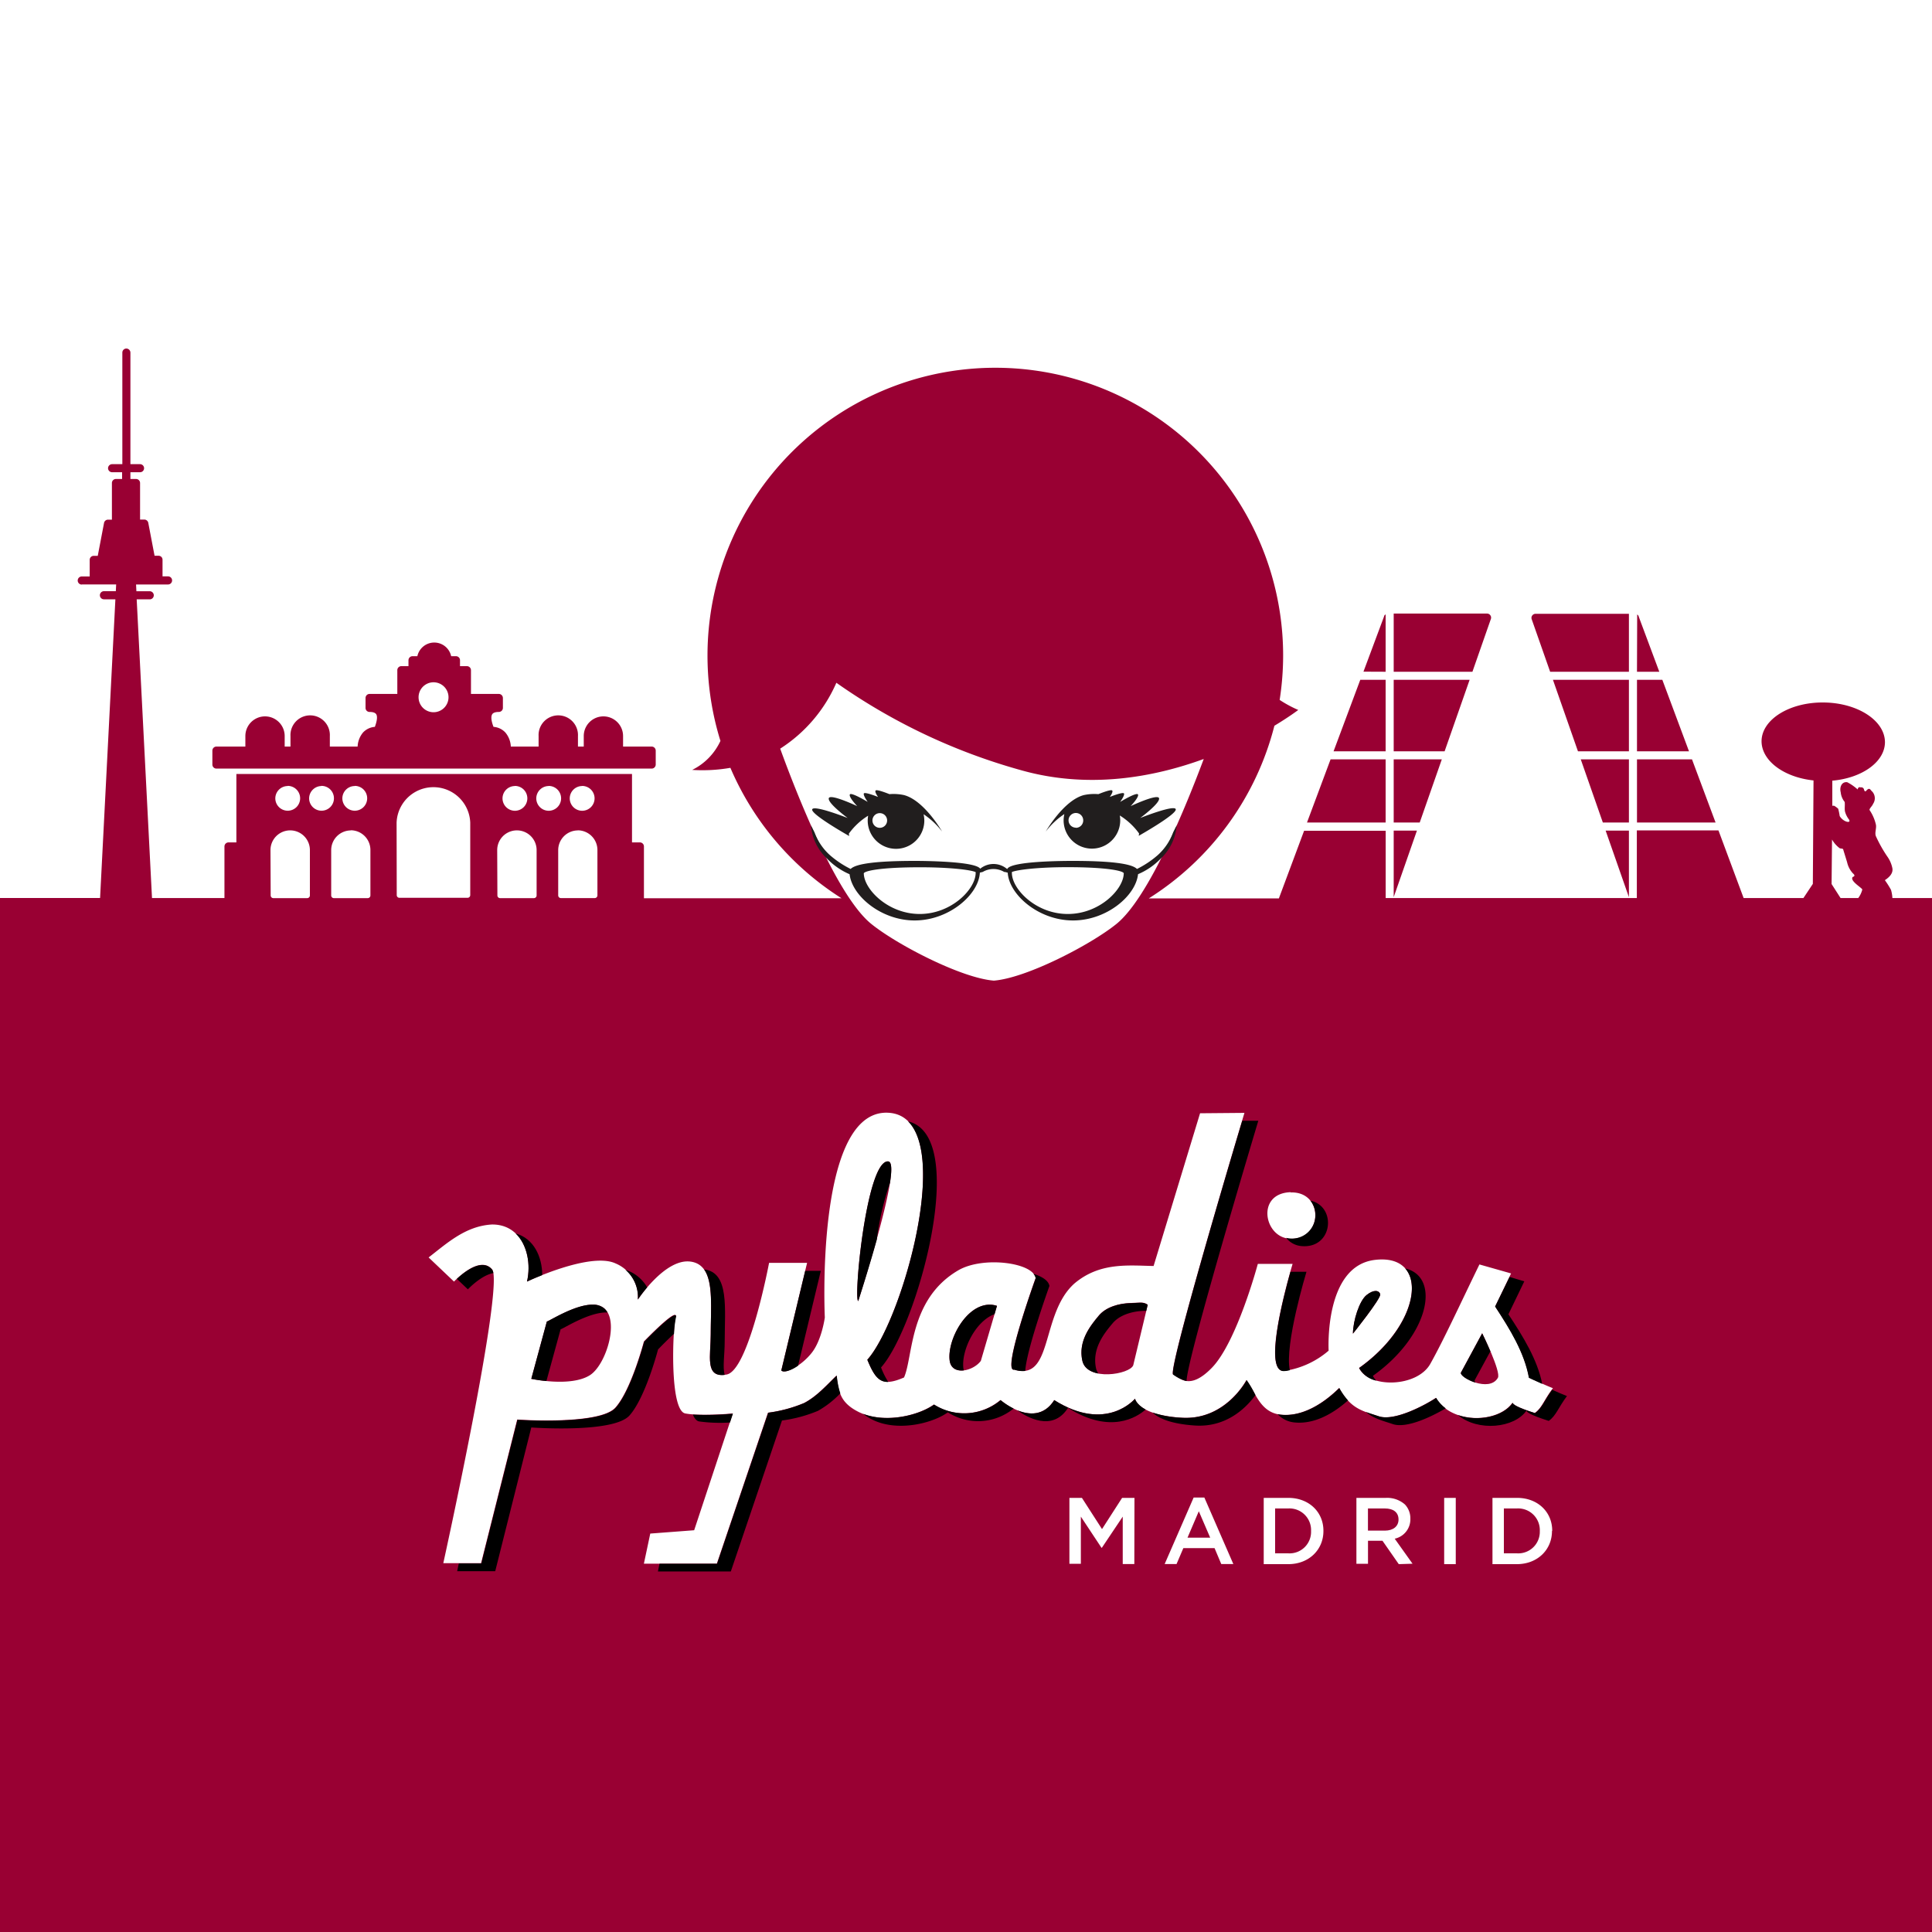 <svg id="svg35" xmlns="http://www.w3.org/2000/svg" viewBox="0 0 400 400"><defs><style>.cls-1{fill:#903;}.cls-2{fill:#211e1e;}.cls-3{fill:none;}</style></defs><title>pyladies</title><path class="cls-1" d="M16.93,121h7.12l-.07,1.4H21.52a.84.84,0,1,0,0,1.68h2.37l-3.17,61.84H0V400H400V185.93h-8.2a7.48,7.48,0,0,0-.29-1.7,17.93,17.93,0,0,0-1.27-2c.82-.54,1.74-1.35,1.56-2.45a6.31,6.31,0,0,0-1.07-2.47,28.32,28.32,0,0,1-2.36-4.21c-.27-.74.2-1.67,0-2.44a8.88,8.88,0,0,0-1.28-2.92c-.18-.25.61-.93.69-1.28a2.06,2.06,0,0,0-.15-2.57c-.42-.34-.48-.88-1.11-.33-.26.36-.46.4-.59-.07a.58.58,0,0,0-.71-.47c-.38-.13-.54.07-.61.43a10.32,10.32,0,0,0-2.16-1.5c-1.12-.16-1.64,1-1.35,2.08a3.71,3.71,0,0,0,.82,2c.09.66-.06,1.37.07,2a4.75,4.75,0,0,0,.85,1.68c.44.84-1.24.47-1.95-.75a14.6,14.6,0,0,0-.31-1.52,5.14,5.14,0,0,0-.81-.6.8.8,0,0,0-.41,0l0-5.21c6.15-.54,10.87-3.88,10.9-7.95,0-4.5-5.67-8.18-12.72-8.24s-12.79,3.52-12.83,8c0,4.08,4.63,7.49,10.76,8.14L375.33,183l-1.95,2.93H361l-5.21-14h-16.9v14h-52V172H270l-5.22,14H237.85a59.67,59.67,0,0,0,26-35.74c3.15-1.9,4.94-3.27,4.94-3.27a25,25,0,0,1-3.85-2.08,60.29,60.29,0,0,0,.72-9.27A59.59,59.59,0,1,0,149.16,153.4a12.56,12.56,0,0,1-5.85,6,33.52,33.52,0,0,0,7.91-.43,59.75,59.75,0,0,0,23,27h-40.9V175.25a.84.84,0,0,0-.83-.84h-1.64V160.24H48.94v14.17H47.31a.85.85,0,0,0-.84.84v10.68h-15l-3.17-61.84H31a.84.84,0,0,0,0-1.68H28.24l-.07-1.4h6.62a.84.84,0,1,0,0-1.68H33.65V115.9a.83.83,0,0,0-.24-.6.87.87,0,0,0-.59-.24H32l-1.3-6.81a.84.84,0,0,0-.82-.68H29V100a.83.83,0,0,0-.83-.83H27v-1.4H29a.83.83,0,0,0,.83-.83.84.84,0,0,0-.83-.84H27V73a.85.85,0,0,0-.84-.84.84.84,0,0,0-.83.84v23.1H23.21a.85.85,0,0,0-.84.84.84.84,0,0,0,.84.83h2.07v1.4H24a.83.83,0,0,0-.83.83v7.59h-.81a.84.84,0,0,0-.82.68l-1.3,6.81H19.4a.83.83,0,0,0-.83.84v3.43H16.93a.84.84,0,1,0,0,1.68ZM379.3,173.82a6.05,6.05,0,0,0,1.54,1.76c.24.18.77,0,.8.38l.78,2.54a5,5,0,0,0,1.15,2.26c.32.31.64.58,0,.82-.62.82,1.94,2.23,2,2.59a5,5,0,0,1-.84,1.76h-3.66l-1.86-2.9Zm-144.45,150h-2.4V314l-4.32,6.45h-.08L223.78,314v9.77h-2.37V310.12H224l4.16,6.46,4.16-6.46h2.56Zm18,0-1.39-3.3H245l-1.41,3.3h-2.46l6-13.77h2.22l6,13.77ZM274,317c0,3.85-3,6.84-7.27,6.84h-5.09V310.12h5.09c4.3,0,7.27,2.95,7.27,6.79Zm15.6,6.84L286.23,319h-3v4.77h-2.4V310.12h6.09a5.56,5.56,0,0,1,3.95,1.36,4.16,4.16,0,0,1,1.13,2.95v0a4.1,4.1,0,0,1-3.24,4.14l3.69,5.18Zm11.8,0H299V310.12h2.4ZM321.32,317c0,3.85-3,6.84-7.27,6.84H309V310.12h5.1c4.3,0,7.27,2.95,7.27,6.79Zm-54.11-70.12c7.09-.23,6.67,10.26-.47,9.55C261.64,255.87,260.13,247.06,267.21,246.83ZM161.53,155a30.76,30.76,0,0,0,11.63-13.64,123.75,123.75,0,0,0,38.16,18.08c14.06,4,27.54,1.48,37.9-2.3-3.55,9.51-11.3,28.66-18.06,34.14-5.24,4.25-18.57,11.21-25.39,11.75-6.81-.54-20.15-7.5-25.39-11.75C173.07,185.37,164.59,163.43,161.53,155Zm-41,7.72a2.57,2.57,0,1,1-2.57,2.57A2.57,2.57,0,0,1,120.51,162.74Zm-.92,9.19a4.08,4.08,0,0,1,4.08,4.08v9.4a.56.56,0,0,1-.56.55h-7a.56.56,0,0,1-.56-.55V176A4.08,4.08,0,0,1,119.59,171.93Zm-6-9.19a2.57,2.57,0,1,1-2.58,2.57A2.58,2.58,0,0,1,113.56,162.74Zm-7,0a2.57,2.57,0,1,1-2.57,2.57A2.57,2.57,0,0,1,106.6,162.74ZM102.94,176a4.08,4.08,0,0,1,8.16,0v9.4a.56.56,0,0,1-.56.55h-7a.56.56,0,0,1-.56-.55Zm6.17,89.33s13.11-6.22,18.36-3.74a7.5,7.5,0,0,1,4.59,7.47s5.58-8.49,10.83-7.87,4.26,8.15,4.26,15c0,4.66-1.3,9.21,3.29,8.39s8.79-23.12,8.79-23.12h7.87l-5.34,22.27c.87.83,4.3-1.06,6.35-3.71s2.66-7.25,2.66-7.25-2-41.69,12.36-42.39h0a5.3,5.3,0,0,1,.69,0c15.09.62,3.3,42.75-4.25,51.12,1.8,4.37,3.05,5.68,7.6,3.69,1.92-4.33,1-16.21,11.24-22.19,5.17-3,15.55-1.57,16,1.61,0,0-7.07,19.56-4.44,18.94,8.15,2.53,5.42-11.54,12.48-17.82,5.24-4.43,11.14-3.72,16.39-3.62l9.62-31.62,9.19-.08s-16.1,53.58-14.77,54.17,3.31,3.43,8-1.37c5.2-5.31,9.54-21.54,9.54-21.54h7.2s-6.91,22.78-1.66,22.16a18.11,18.11,0,0,0,9.12-4.19s-1-17.52,9.57-18.79c11.37-1.38,9.91,13-3.27,22.36,2,4.25,12,4.06,14.75-.84s6.13-12.27,10.17-20.58l6.55,1.86-3.28,6.83c3.13,4.77,6.06,9.57,7,14.75,0,0,3.31,1.55,4.95,2.18-1.82,2.34-2.25,4.08-3.77,5.13-3.84-1.21-4.57-1.84-4.61-2.13-2.85,4.18-12.55,4.6-15.85-1-2.58,1.68-8.7,4.88-11.87,3.81s-5.7-1.42-8.18-5.85c-3.33,3.3-7.72,6-12.11,5.52s-5.3-5-7.08-7.16c0,0-4.35,8.38-13.46,7.79s-9.61-3.94-9.61-3.94-5.9,7.13-16.72.29c-3.94,6.22-11.14,0-11.14,0a11.71,11.71,0,0,1-13.78.92c-3.11,2.26-10.35,4.1-15.57,1.54-4-2-4.15-4.42-4.58-7.54-1.94,1.84-4.05,4.3-6.74,5.69a28.65,28.65,0,0,1-7.45,2l-10.59,31.26h-15.1l1.32-6.23,9.09-.69,8-24.18s-6.56.62-9.84,0-2.62-17.41-2-19.9-6.57,5-6.57,5-2.62,10-5.9,13.68-20.33,2.48-20.33,2.48l-7.48,29.74H91.78s12.73-57.72,10.1-60.83S94,265.34,94,265.34l-5.26-5c3.74-2.88,7.61-6.51,13.11-6.82C108.11,253.46,110.33,260.08,109.11,265.34Zm-27-95a7.63,7.63,0,0,1,15.25,0v15a.56.56,0,0,1-.56.55H82.69a.55.55,0,0,1-.55-.55Zm-8.66-7.62a2.57,2.57,0,1,1-2.57,2.57A2.57,2.57,0,0,1,73.48,162.74Zm-.87,9.19A4.08,4.08,0,0,1,76.69,176v9.4a.56.56,0,0,1-.56.55h-7a.56.56,0,0,1-.56-.55V176A4.08,4.08,0,0,1,72.61,171.93Zm-6.09-9.19A2.57,2.57,0,1,1,64,165.31,2.58,2.58,0,0,1,66.52,162.74Zm-6.95,0A2.57,2.57,0,1,1,57,165.31,2.57,2.57,0,0,1,59.57,162.74ZM56,176a4.08,4.08,0,0,1,8.16,0v9.4a.56.56,0,0,1-.56.55h-7a.56.56,0,0,1-.56-.55Z"/><polygon class="cls-1" points="337.25 171.97 332.43 171.97 337.25 185.75 337.25 171.97"/><polygon class="cls-1" points="350.31 157.22 338.92 157.22 338.92 170.29 355.19 170.29 350.31 157.22"/><path class="cls-1" d="M338.92,139.08h4.62l-4.28-11.47s0,0,0,0l0-.06a1.27,1.27,0,0,0-.13-.19l-.07-.06-.1-.07Z"/><path class="cls-1" d="M320.94,139.08h16.31v-12l-19.34,0h0a.85.85,0,0,0-.68.36.82.82,0,0,0-.11.76Z"/><polygon class="cls-1" points="338.92 155.55 349.69 155.55 344.17 140.75 338.92 140.75 338.92 155.55"/><polygon class="cls-1" points="326.7 155.55 337.25 155.55 337.25 140.75 321.52 140.75 326.7 155.55"/><polygon class="cls-1" points="327.28 157.22 331.85 170.29 337.25 170.29 337.25 157.22 327.28 157.22"/><polygon class="cls-1" points="286.88 170.29 286.88 157.22 275.48 157.22 270.6 170.29 286.88 170.29"/><polygon class="cls-1" points="288.55 170.29 293.94 170.29 298.51 157.22 288.55 157.22 288.55 170.29"/><path class="cls-1" d="M286.88,139.08V127.21a.41.41,0,0,0-.11.07l-.07.06a1.27,1.27,0,0,0-.13.19l0,.06s0,0,0,0l-4.28,11.47Z"/><polygon class="cls-1" points="288.55 140.75 288.55 155.55 299.09 155.55 304.27 140.75 288.55 140.75"/><path class="cls-1" d="M288.55,139.08h16.3l3.82-10.93a.82.82,0,0,0-.11-.76.85.85,0,0,0-.68-.36h0l-19.33,0Z"/><polygon class="cls-1" points="281.63 140.75 276.1 155.55 286.88 155.55 286.88 140.75 281.63 140.75"/><polygon class="cls-1" points="293.36 171.97 288.55 171.97 288.55 185.74 293.36 171.97"/><path class="cls-1" d="M122.78,270.12c-3.76-.07-9.18,3.49-9.56,3.49L110,285.47s8.16,1.77,12.13-.75c3.31-2.09,6.17-11.25,2.92-13.88A3.55,3.55,0,0,0,122.78,270.12Z"/><path class="cls-1" d="M302.47,284.17c-.35,1,5.88,4.19,7.65,1.09.7-1.24-3.25-9.23-3.25-9.23Z"/><path class="cls-1" d="M282.94,268.12h0c-1.5,1.19-2.8,5.27-2.83,8,0,0,5.88-7.34,5.65-8.16S284.44,266.92,282.94,268.12Z"/><path class="cls-1" d="M204.83,270.12c-4.94.09-8.75,7.45-8.21,11.58.42,3.18,4.81,2.24,6.45.06l3.34-11.39a4.65,4.65,0,0,0-1.58-.25Z"/><path class="cls-1" d="M183.89,240.46a.67.67,0,0,0-.2,0c-4.39.58-7,28.61-6,28.91C177.65,269.37,187,240.7,183.89,240.46Z"/><path class="cls-1" d="M234.07,269.77c-2.41.06-5.08.82-6.55,2.57-1.83,2.18-4.34,5.35-3.42,9.4,1,4.33,9.87,2.8,10.53.91l3-12.53C236.69,269.46,236,269.72,234.07,269.77Z"/><path d="M271.31,248.58a4.86,4.86,0,0,1-4.57,7.8,3.78,3.78,0,0,1-.46-.1,4.51,4.51,0,0,0,3.1,1.7C276,258.64,276.81,249.75,271.31,248.58Z"/><path d="M199.56,283.72a2.46,2.46,0,0,1-.1-.41c-.47-3.63,2.41-9.74,6.46-11.24l.49-1.7a4.65,4.65,0,0,0-1.58-.25h0c-4.94.09-8.75,7.45-8.21,11.58C196.84,283.36,198.14,283.89,199.56,283.72Z"/><path d="M214.44,264.64s-7.07,19.56-4.44,18.94a5.42,5.42,0,0,0,2.27.26c.22-4.33,5-17.59,5-17.59-.16-1.08-1.47-1.95-3.31-2.52A2,2,0,0,1,214.44,264.64Z"/><path d="M227.41,284.37a2.89,2.89,0,0,1-.47-1c-.92-4.06,1.59-7.23,3.42-9.4,1.47-1.76,4.14-2.51,6.55-2.58l.41,0,.29-1.23c-.92-.66-1.66-.4-3.54-.35-2.41.06-5.08.82-6.55,2.57-1.83,2.18-4.34,5.35-3.42,9.4C224.45,283.27,225.79,284.06,227.41,284.37Z"/><path d="M179.57,281.53c1.27,3.08,2.27,4.64,4.34,4.59a16.7,16.7,0,0,1-1.5-3c7.31-8.11,18.59-47.87,5.6-50.95C196.22,240.35,186.25,274.13,179.57,281.53Z"/><path d="M161.76,283.76c.52.5,2,0,3.47-1l4.71-19.65h-3.23Z"/><path d="M143.45,292.88c.34.8.76,1.31,1.29,1.41a31.58,31.58,0,0,0,6.4.22l.6-1.82A61.13,61.13,0,0,1,143.45,292.88Z"/><path d="M184.26,244.91c.41-2.63.4-4.39-.37-4.45a.67.67,0,0,0-.2,0c-4.39.58-7,28.61-6,28.91,0,0,2-6.12,3.85-12.73A57.43,57.43,0,0,1,184.26,244.91Z"/><path d="M312.54,264.38l-3,6.13c3.13,4.77,6.06,9.57,7,14.75,0,0,1.35.64,2.76,1.26-1-5-3.91-9.74-7-14.41l3.29-6.82Z"/><path d="M305.48,286.26c-.15-.19-.22-.35-.17-.49l3.26-6c-.85-2-1.7-3.71-1.7-3.71l-4.4,8.14C302.29,284.69,303.75,285.73,305.48,286.26Z"/><path d="M242.91,284.61a8.24,8.24,0,0,0,2.76,1.33c-.1-4.13,14.85-53.9,14.85-53.9l-3.32,0C254.51,241,241.72,284.08,242.91,284.61Z"/><path d="M281.4,283.24a5.29,5.29,0,0,0,3.56,2.61,3.91,3.91,0,0,1-.72-1c11.66-8.27,14.14-20.49,6.68-22.24C294.5,266.6,291.18,276.31,281.4,283.24Z"/><path d="M267.18,263.31c-1.46,5.17-5.6,21.07-1.2,20.55.36,0,.71-.1,1.06-.17-1.14-5.27,3.45-20.38,3.45-20.38Z"/><path d="M282.94,268.12h0c-1.5,1.19-2.8,5.27-2.83,8,0,0,5.88-7.34,5.65-8.16S284.44,266.92,282.94,268.12Z"/><path d="M277.3,287.38c-3.33,3.3-7.72,6-12.11,5.52a6.38,6.38,0,0,1-.68-.12A5.45,5.45,0,0,0,268,294.5c4,.41,7.91-1.72,11.09-4.56A13.35,13.35,0,0,1,277.3,287.38Z"/><path d="M258.11,285.74s-4.35,8.38-13.46,7.79a22.26,22.26,0,0,1-6-1.07c1,1,3.41,2.33,8.79,2.68,6.66.42,10.76-3.92,12.49-6.3A23.25,23.25,0,0,0,258.11,285.74Z"/><path d="M235,289.59s-5.9,7.13-16.72.29c-2.15,3.39-5.28,3.08-7.67,2.1,1.84,1.33,7.27,4.61,10.51-.5,8.75,5.53,14.28,1.93,16.07.35C235.23,290.75,235,289.59,235,289.59Z"/><path d="M321.36,287.74c-1.63,2.19-2.1,3.83-3.55,4.83-3.84-1.21-4.57-1.84-4.61-2.13-2,2.89-7.22,4-11.36,2.52,4.14,3.5,11.73,2.71,14.2-.92,0,.3.77.92,4.61,2.14,1.52-1.06,2-2.79,3.77-5.14C323.61,288.73,322.39,288.2,321.36,287.74Z"/><path d="M207.18,289.88a11.71,11.71,0,0,1-13.78.92c-2.94,2.13-9.56,3.89-14.68,1.92a10.26,10.26,0,0,0,1.95,1.23c5.22,2.56,12.46.71,15.57-1.54a11.66,11.66,0,0,0,13.62-.79A14.34,14.34,0,0,1,207.18,289.88Z"/><path d="M297.35,289.42c-2.58,1.68-8.7,4.88-11.87,3.81-1-.33-1.85-.58-2.7-.91,1.69,1.42,3.48,1.81,5.54,2.51,2.85,1,8.07-1.52,11-3.25A7.62,7.62,0,0,1,297.35,289.42Z"/><path d="M147.15,276.22c0,4.52-1.2,8.91,2.89,8.44-.46-1.62,0-4.21,0-6.84,0-6.86,1-14.39-4.25-15C147.71,265.49,147.15,271,147.15,276.22Z"/><path d="M113.13,285.93l2.94-10.72c.37,0,5.79-3.56,9.55-3.48h.15a3.08,3.08,0,0,0-.74-.9,3.55,3.55,0,0,0-2.25-.72c-3.76-.07-9.18,3.49-9.56,3.49L110,285.47A28.57,28.57,0,0,0,113.13,285.93Z"/><path d="M109.11,265.34s1.26-.6,3.15-1.35c0-3.84-1.8-7.62-5.5-8.61C109.19,257.71,109.92,261.82,109.11,265.34Z"/><path d="M132.06,269.07a28.31,28.31,0,0,1,1.93-2.53,7.9,7.9,0,0,0-3.68-3.33,5,5,0,0,0-.82-.3A7.45,7.45,0,0,1,132.06,269.07Z"/><path d="M139.55,276.14a22.31,22.31,0,0,1,.39-3.35c.65-2.48-6.57,5-6.57,5s-2.62,10-5.9,13.68-20.33,2.48-20.33,2.48l-7.48,29.74H95c-.22,1-.35,1.61-.35,1.61h7.88L110,295.54s17,1.25,20.33-2.48,5.91-13.67,5.91-13.67S137.89,277.66,139.55,276.14Z"/><path d="M173.25,284.8c-1.94,1.84-4.05,4.3-6.74,5.69a28.65,28.65,0,0,1-7.45,2l-10.59,31.26H136.55l-.33,1.6h15.09l10.59-31.25a29.09,29.09,0,0,0,7.45-2,19.94,19.94,0,0,0,4.63-3.62A16.66,16.66,0,0,1,173.25,284.8Z"/><path d="M94.59,264.78l2.28,2.16s2.76-2.93,5.27-3.36a1.6,1.6,0,0,0-.26-.73C99.78,260.36,96,263.45,94.59,264.78Z"/><path class="cls-2" d="M236.06,169.36s4.16-3.06,3.91-4.09-5.88,1.63-5.88,1.63,1.78-1.86,1.52-2.41-3.7,1.54-3.7,1.54,1-1.36.8-1.75-2.94.72-2.94.72.83-1.13.46-1.36-2.82.78-2.82.78a10.27,10.27,0,0,0-3,.19c-4.2,1.09-7.9,7.55-7.9,7.55a16.23,16.23,0,0,1,3.85-3.62,6.24,6.24,0,0,0-.15,1.3,5.86,5.86,0,1,0,11.72,0,6.12,6.12,0,0,0-.09-1,13.94,13.94,0,0,1,4,3.73l-.08.48s7.85-4.43,7.67-5.49S236.06,169.36,236.06,169.36Zm-13.31,2a1.52,1.52,0,1,1,1.52-1.52A1.52,1.52,0,0,1,222.75,171.39Z"/><path class="cls-2" d="M195.05,172.16s-3.7-6.46-7.9-7.55a10.27,10.27,0,0,0-3-.19s-2.45-1-2.82-.78.46,1.36.46,1.36-2.76-1.11-2.94-.72.8,1.75.8,1.75-3.44-2.09-3.7-1.54,1.52,2.41,1.52,2.41-5.62-2.66-5.88-1.63,3.91,4.09,3.91,4.09-7.17-2.83-7.35-1.76,7.67,5.49,7.67,5.49l-.08-.48a13.94,13.94,0,0,1,4-3.73,6.12,6.12,0,0,0-.09,1,5.86,5.86,0,1,0,11.72,0,6.24,6.24,0,0,0-.15-1.3A16.23,16.23,0,0,1,195.05,172.16Zm-12.89-.77a1.52,1.52,0,1,1,1.51-1.52A1.52,1.52,0,0,1,182.16,171.39Z"/><path class="cls-2" d="M243.62,170.89l-.73,1.43a11.83,11.83,0,0,1-3.22,4.75,20,20,0,0,1-4.27,2.84c-1.1-1.13-5.57-1.67-13.32-1.67-1.33,0-12.9,0-13.55,1.7a4.34,4.34,0,0,0-5.59-.08c-1-1.58-12.2-1.62-13.5-1.62-7.76,0-12.22.54-13.32,1.67a20,20,0,0,1-4.27-2.84,11.83,11.83,0,0,1-3.22-4.75l-.73-1.43a10.55,10.55,0,0,0,3.33,6.88A14.29,14.29,0,0,0,175.9,181c.5,4.45,6.5,9.57,13.47,9.57,7.15,0,13.29-5.39,13.5-9.92.2,0,.38-.09.59-.12a4.35,4.35,0,0,1,2.23-.61,4.41,4.41,0,0,1,2.23.61c.26,0,.48.1.72.15.25,4.52,6.37,9.89,13.51,9.89,7,0,13-5.12,13.47-9.58a14.07,14.07,0,0,0,4.67-3.2A10.6,10.6,0,0,0,243.62,170.89ZM202,180.72c0,3.35-5,8.51-11.58,8.51s-11.57-5.16-11.58-8.43c.23-.5,3.51-1.24,11.65-1.24,6.31,0,10.55.55,11.51,1Zm19.07,8.51c-6.6,0-11.57-5.16-11.57-8.51v-.18c1-.43,5.2-1,11.51-1,8.13,0,11.42.74,11.65,1.24C232.66,184.07,227.69,189.23,221.08,189.23Z"/><path class="cls-3" d="M107,171.93a4.08,4.08,0,0,0-4.08,4.08v9.4a.56.56,0,0,0,.56.55h7a.56.56,0,0,0,.56-.55V176A4.08,4.08,0,0,0,107,171.93Z"/><path class="cls-3" d="M72.61,171.93A4.08,4.08,0,0,0,68.53,176v9.4a.56.56,0,0,0,.56.55h7a.56.56,0,0,0,.56-.55V176A4.08,4.08,0,0,0,72.61,171.93Z"/><path class="cls-3" d="M66.52,162.74a2.57,2.57,0,1,0,2.58,2.57A2.57,2.57,0,0,0,66.52,162.74Z"/><path class="cls-3" d="M119.59,171.93a4.08,4.08,0,0,0-4.08,4.08v9.4a.56.56,0,0,0,.56.55h7a.56.56,0,0,0,.56-.55V176A4.08,4.08,0,0,0,119.59,171.93Z"/><path class="cls-3" d="M113.56,162.74a2.57,2.57,0,1,0,2.57,2.57A2.58,2.58,0,0,0,113.56,162.74Z"/><path class="cls-3" d="M73.48,167.88a2.57,2.57,0,1,0-2.57-2.57A2.57,2.57,0,0,0,73.48,167.88Z"/><path class="cls-3" d="M120.51,167.88a2.57,2.57,0,1,0-2.57-2.57A2.57,2.57,0,0,0,120.51,167.88Z"/><path class="cls-3" d="M106.6,167.88a2.57,2.57,0,1,0-2.57-2.57A2.57,2.57,0,0,0,106.6,167.88Z"/><path class="cls-3" d="M60,171.93A4.08,4.08,0,0,0,56,176v9.4a.56.56,0,0,0,.56.55h7a.56.56,0,0,0,.56-.55V176A4.08,4.08,0,0,0,60,171.93Z"/><path class="cls-3" d="M89.76,147.46a3.1,3.1,0,1,0-3.1-3.1A3.1,3.1,0,0,0,89.76,147.46Z"/><path class="cls-3" d="M59.57,167.88A2.57,2.57,0,1,0,57,165.31,2.57,2.57,0,0,0,59.57,167.88Z"/><path class="cls-3" d="M211.32,159.46a123.75,123.75,0,0,1-38.16-18.08A30.76,30.76,0,0,1,161.53,155c3.06,8.41,11.54,30.35,18.85,36.28,5.24,4.25,18.58,11.21,25.39,11.75,6.82-.54,20.15-7.5,25.39-11.75,6.76-5.48,14.51-24.63,18.06-34.14C238.86,160.94,225.38,163.43,211.32,159.46Z"/><path class="cls-3" d="M89.76,162.74a7.63,7.63,0,0,0-7.62,7.62v15a.55.55,0,0,0,.55.55H96.83a.56.56,0,0,0,.56-.55v-15A7.63,7.63,0,0,0,89.76,162.74Z"/><path class="cls-3" d="M383.55,181.58c.66-.24.34-.51,0-.82a5,5,0,0,1-1.15-2.26l-.78-2.54c0-.37-.56-.2-.8-.38a6.05,6.05,0,0,1-1.54-1.76l-.08,9.21,1.86,2.9h3.66a5,5,0,0,0,.84-1.76C385.49,183.81,382.93,182.4,383.55,181.58Z"/><path class="cls-1" d="M44.84,159.13h90.08a.84.84,0,0,0,.84-.84v-2.88a.84.84,0,0,0-.84-.84H129v-2.18a4.07,4.07,0,1,0-8.14,0v2.18h-1.2v-2.18a4.08,4.08,0,1,0-8.15,0v2.18h-5.75a4.85,4.85,0,0,0-1.12-2.9,3.69,3.69,0,0,0-2.46-1.18c-.32-.78-.65-2-.28-2.6.19-.32.66-.49,1.38-.49a.84.84,0,0,0,.84-.83v-2.06a.85.85,0,0,0-.84-.84H97.51v-4.92a.84.84,0,0,0-.84-.83H95.24v-1.23a.83.83,0,0,0-.83-.83h-1a3.58,3.58,0,0,0-7,0h-1a.84.84,0,0,0-.84.83v1.23H83.1a.83.83,0,0,0-.84.83v4.92H76.51a.84.84,0,0,0-.83.84v2.06a.83.83,0,0,0,.83.83c.73,0,1.19.17,1.39.49.36.6,0,1.82-.29,2.6a3.71,3.71,0,0,0-2.46,1.18,4.9,4.9,0,0,0-1.11,2.9H68.29v-2.18a4.08,4.08,0,1,0-8.15,0v2.18h-1.2v-2.18a4.07,4.07,0,1,0-8.14,0v2.18h-6a.84.84,0,0,0-.83.84v2.88A.84.84,0,0,0,44.84,159.13Zm44.92-17.87a3.1,3.1,0,1,1-3.1,3.1A3.1,3.1,0,0,1,89.76,141.26Z"/><polygon class="cls-1" points="248.2 312.89 245.86 318.36 250.56 318.36 248.2 312.89"/><path class="cls-1" d="M266.72,312.31H264v9.29h2.69a4.45,4.45,0,0,0,4.75-4.61v0A4.48,4.48,0,0,0,266.72,312.31Z"/><path class="cls-1" d="M314.05,312.31h-2.69v9.29h2.69A4.46,4.46,0,0,0,318.8,317v0A4.49,4.49,0,0,0,314.05,312.31Z"/><path class="cls-1" d="M286.71,312.31h-3.49v4.59h3.51c1.72,0,2.82-.9,2.82-2.29v0C289.55,313.11,288.49,312.31,286.71,312.31Z"/></svg>